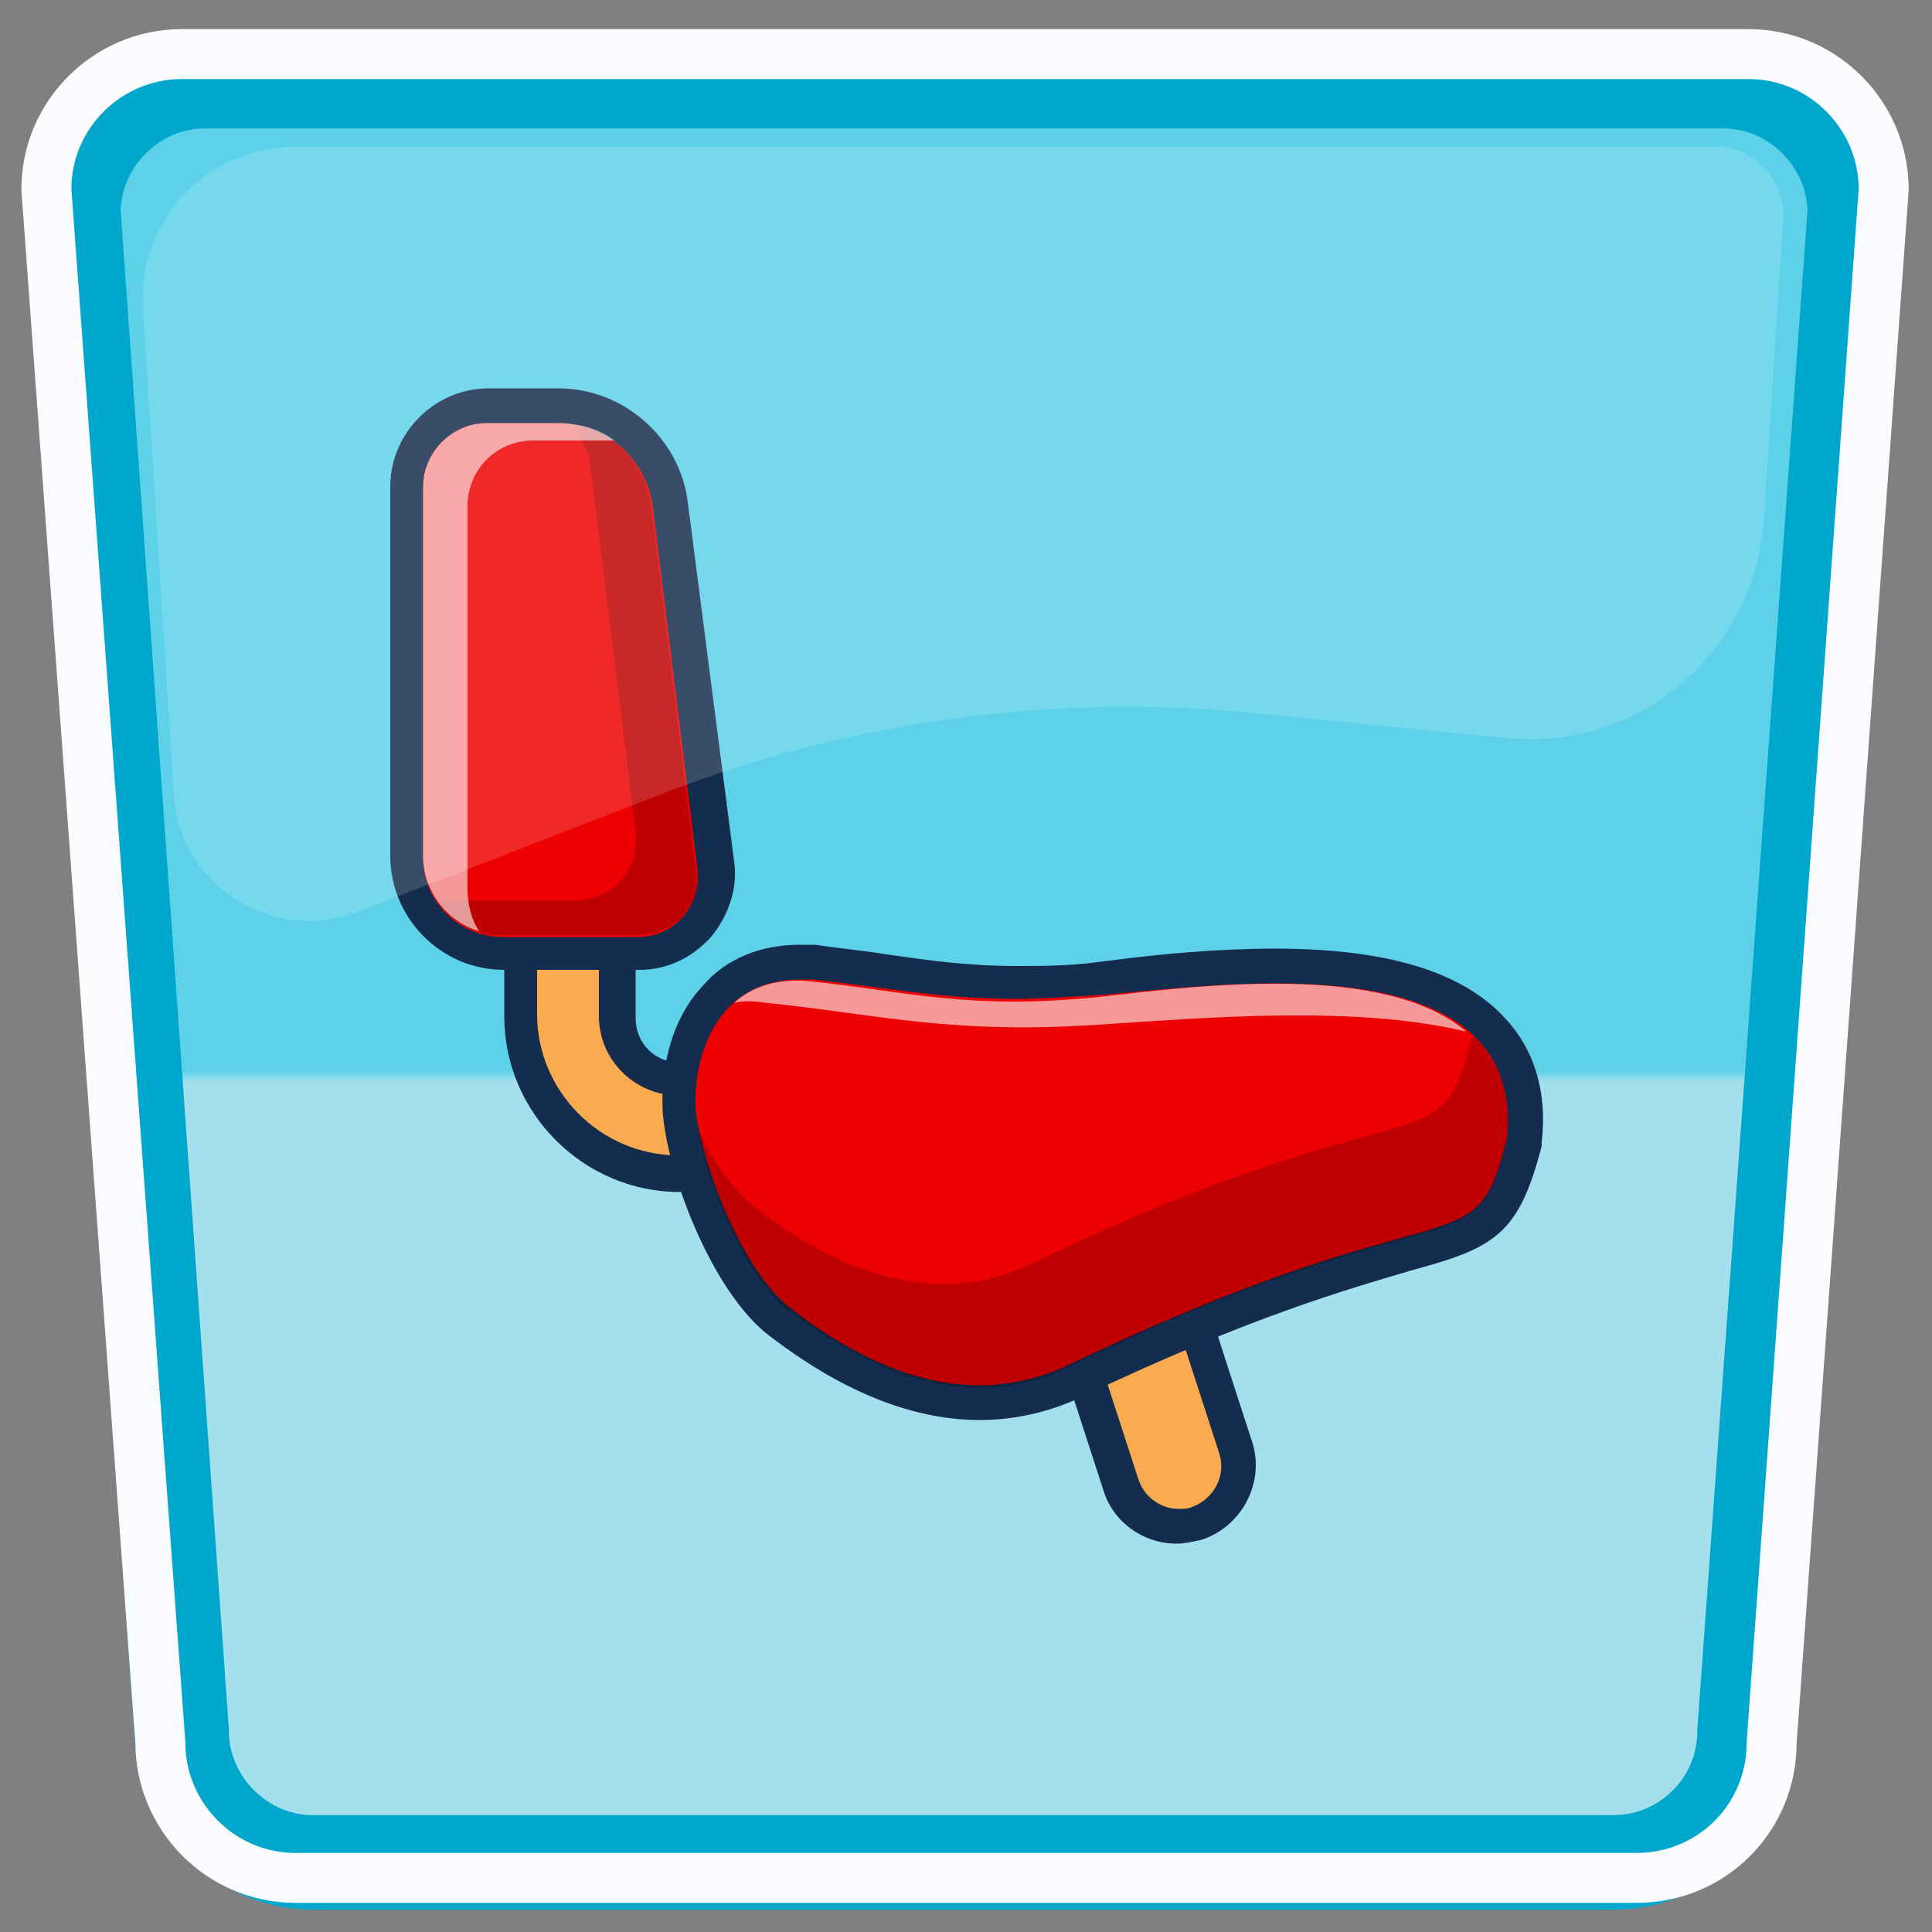 <?xml version="1.0" encoding="utf-8"?>
<!-- Generator: Adobe Illustrator 26.0.2, SVG Export Plug-In . SVG Version: 6.00 Build 0)  -->
<svg version="1.1" id="Layer_1" xmlns="http://www.w3.org/2000/svg" xmlns:xlink="http://www.w3.org/1999/xlink" x="0px" y="0px"
	 viewBox="0 0 100 100" style="enable-background:new 0 0 100 100;" xml:space="preserve">
<rect x="0" y="0" width="100" height="100" fill="#808080" stroke="none"/>
<style type="text/css">
	.st0{enable-background:new    ;}
	.st1{fill:url(#SVGID_1_);}
	.st2{fill:#FAAA4F;}
	.st3{fill:#142C4D;}
	.st4{fill:#EE0000;}
	.st5{opacity:0.2;}
	.st6{opacity:0.6;}
	.st7{fill:#FFFFFF;}
	.st8{fill:none;stroke:#00A7CD;stroke-width:4.894;stroke-miterlimit:10;}
	.st9{fill:none;stroke:#FAFCFF;stroke-width:2.586;stroke-miterlimit:10;}
	.st10{opacity:0.16;fill:#FFFFFF;}
</style>
<g>
	<g class="st0">
		<linearGradient id="SVGID_1_" gradientUnits="userSpaceOnUse" x1="49.864" y1="102.277" x2="49.864" y2="4.462">
			<stop  offset="0.473" style="stop-color:#A3DFED"/>
			<stop  offset="0.479" style="stop-color:#5DD1E8"/>
		</linearGradient>
		<path class="st1" d="M84.1,97.2H15.6c-3.8,0-6.9-3.1-6.9-6.9l-5.8-80c0-3.8,3.1-6.9,6.9-6.9h80c3.8,0,6.9,3.1,6.9,6.9l-5.8,80
			C91,94.1,87.9,97.2,84.1,97.2z"/>
	</g>
	<g id="wagonSeat_00000077305946903041416400000010725338019019541377_">
		<g>
			<g>
				<path class="st2" d="M61,78.9c-1.4,0-2.6-0.9-3-2.2l-2.4-7.4c-0.5-1.6,0.4-3.4,2-4c0.3-0.1,0.6-0.2,1-0.2c1.4,0,2.6,0.9,3,2.2
					l2.4,7.4c0.3,0.8,0.2,1.7-0.2,2.4c-0.4,0.8-1,1.3-1.8,1.6C61.7,78.9,61.3,78.9,61,78.9z"/>
				<path class="st3" d="M58.6,66.2c0.9,0,1.8,0.6,2.1,1.6l2.4,7.4c0.4,1.2-0.3,2.4-1.4,2.8c-0.2,0.1-0.5,0.1-0.7,0.1
					c-0.9,0-1.8-0.6-2.1-1.6l-2.4-7.4c-0.4-1.2,0.3-2.4,1.4-2.8C58.1,66.2,58.4,66.2,58.6,66.2 M58.6,64.4L58.6,64.4
					c-0.4,0-0.8,0.1-1.3,0.2c-2.1,0.7-3.3,3-2.6,5.1l2.4,7.4c0.5,1.7,2.1,2.8,3.8,2.8c0.4,0,0.8-0.1,1.3-0.2c2.1-0.7,3.3-3,2.6-5.1
					l-2.4-7.4C61.9,65.5,60.3,64.4,58.6,64.4L58.6,64.4z"/>
			</g>
		</g>
		<g>
			<g>
				<g>
					<path class="st2" d="M35.1,60.8c-4.5,0-8.2-3.7-8.2-8.2V42.3h4.9v10.3c0,1.8,1.4,3.2,3.2,3.2h3v4.9L35.1,60.8L35.1,60.8z"/>
					<path class="st3" d="M31,43.2v9.4c0,2.3,1.9,4.1,4.1,4.1h2.1v3.1h-2.1c-4,0-7.3-3.3-7.3-7.3v-9.4H31 M32.8,41.4H31h-3.1h-1.8
						v1.8v9.4c0,5,4.1,9.1,9.1,9.1h2.1h1.8v-1.8v-3.1V55h-1.8h-2.1c-1.3,0-2.3-1-2.3-2.3v-9.4L32.8,41.4L32.8,41.4z"/>
				</g>
			</g>
			<g>
				<path class="st4" d="M26,49.3c-2.7,0-5-2.2-5-5V25.2c0-2.3,1.9-4.2,4.2-4.2h3.6c3,0,5.5,2.2,5.8,5.2l2.3,18.7
					c0.1,1.1-0.2,2.3-1,3.2c-0.8,0.9-1.9,1.4-3,1.4H26V49.3z"/>
				<g>
					<path class="st3" d="M28.9,21.9c2.5,0,4.6,1.9,4.9,4.4L36.1,45c0.2,1.9-1.2,3.5-3.1,3.5h-7c-2.2,0-4.1-1.8-4.1-4.1V25.2
						c0-1.8,1.5-3.3,3.3-3.3H28.9 M28.9,20.1h-3.6c-2.8,0-5.1,2.3-5.1,5.1v19.1c0,3.2,2.6,5.9,5.9,5.9h7c1.4,0,2.7-0.6,3.7-1.7
						c0.9-1.1,1.4-2.5,1.2-3.9L35.6,26C35.2,22.7,32.3,20.1,28.9,20.1L28.9,20.1z"/>
				</g>
			</g>
			<g class="st5">
				<path d="M33,48.4h-7c-1.4,0-2.7-0.7-3.4-1.8c0.1,0,0.2,0,0.2,0h7c1.9,0,3.3-1.6,3.1-3.5l-2.3-18.7c-0.1-1-0.5-1.8-1.1-2.5
					c2.2,0.3,3.9,2.1,4.2,4.3L36,44.9C36.4,46.8,34.9,48.4,33,48.4z"/>
			</g>
			<g class="st6">
				<path class="st7" d="M31.8,22.8c-0.1,0-0.3,0-0.4,0h-3.8c-1.9,0-3.4,1.5-3.4,3.4V46c0,0.8,0.2,1.6,0.6,2.2
					c-1.7-0.5-2.9-2.1-2.9-3.9V25.2c0-1.8,1.5-3.3,3.3-3.3h3.6C30,21.9,31,22.2,31.8,22.8z"/>
			</g>
			<g>
				<path class="st4" d="M50.7,72.7c-4.8,0-8.8-3-10.3-4.1c-2.7-2-5-8-5.2-11.1c-0.1-1.7,0.3-4.2,1.9-5.8c1.1-1.2,2.6-1.8,4.4-1.8
					c0.3,0,0.5,0,0.8,0c1.3,0.1,2.5,0.3,3.7,0.5c2.2,0.3,4.2,0.6,6.8,0.6c1.4,0,2.8-0.1,4.3-0.2l0.8-0.1c2.2-0.2,5.3-0.5,8.3-0.5
					c5.5,0,9.2,1.1,11.2,3.3c1.3,1.5,1.9,3.4,1.7,5.7v0.1v0.1c-1.1,4.3-2,4.7-6.2,5.8c-3.1,0.8-8.2,2.3-17.1,6.5
					C54,72.3,52.4,72.7,50.7,72.7L50.7,72.7z"/>
				<g>
					<path class="st3" d="M41.4,50.7c0.2,0,0.5,0,0.7,0c3.7,0.4,6.5,1,10.5,1c1.3,0,2.7-0.1,4.4-0.2c2.3-0.2,5.7-0.6,9-0.6
						c6.3,0,12.6,1.4,12,8c-1.7,7-2.6,2.1-22.8,11.8c-1.5,0.7-3.1,1-4.5,1c-4.4,0-8.1-2.7-9.8-4c-2.5-1.9-4.7-7.7-4.9-10.4
						C35.9,54.8,37,50.7,41.4,50.7 M41.4,48.9L41.4,48.9c-2,0-3.8,0.7-5,2.1c-1.8,1.9-2.2,4.6-2.1,6.5c0.2,3.2,2.6,9.5,5.6,11.7
						c1.6,1.2,5.8,4.3,10.8,4.3c1.8,0,3.6-0.4,5.3-1.2c8.8-4.2,13.9-5.6,16.9-6.5c4.4-1.2,5.7-1.8,6.9-6.5v-0.1v-0.1
						c0.3-2.6-0.4-4.8-1.9-6.4c-2.2-2.4-6.1-3.6-11.9-3.6c-3,0-6.1,0.3-8.4,0.6l-0.8,0.1C55.3,50,53.9,50,52.6,50
						c-2.5,0-4.6-0.3-6.7-0.6c-1.2-0.2-2.4-0.3-3.7-0.5C42,48.9,41.7,48.9,41.4,48.9L41.4,48.9L41.4,48.9z"/>
				</g>
			</g>
			<g class="st6">
				<path class="st7" d="M75.9,53.4C70.2,52,62.2,52.7,57.4,53c-8.1,0.6-11.9-0.5-17.8-1.1c-0.6-0.1-1.1-0.1-1.6,0
					c0.9-0.8,2.2-1.3,4-1.1c4.9,0.5,8.1,1.5,14.9,0.8C62.1,51,71.7,49.8,75.9,53.4z"/>
			</g>
			<g class="st5">
				<path d="M78,59c-1.7,7-2.6,2.1-22.8,11.8c-6.2,3-12-1.3-14.3-2.9c-2.3-1.7-4.3-6.6-4.8-9.5c0.8,1.7,1.9,3.3,3,4.1
					c2.2,1.7,8.1,5.9,14.3,2.9c20.2-9.7,21.1-4.7,22.8-11.8l0,0C77.5,54.8,78.2,56.5,78,59z"/>
			</g>
		</g>
	</g>
	<g>
		<path class="st8" d="M83.5,96.4H16.2c-3.7,0-6.8-3.1-6.8-6.8L3.8,11c0-3.7,3.1-6.8,6.8-6.8h78.6c3.7,0,6.8,3.1,6.8,6.8l-5.7,78.6
			C90.3,93.4,87.2,96.4,83.5,96.4z"/>
	</g>
	<g class="st0">
		<path class="st9" d="M84.7,97.2H15.3c-3.9,0-7-3.2-7-7L2.4,9.8c0-3.9,3.2-7,7-7h81.1c3.9,0,7,3.2,7,7l-5.8,80.4
			C91.7,94.1,88.6,97.2,84.7,97.2z"/>
	</g>
	<path class="st10" d="M78,38.2l-13.2-1.3c-10.3-1-20.7,0.4-30.3,4.1l-16,6.2c-4.4,1.7-9.2-1.4-9.5-6L7.4,16
		c-0.3-4.6,3.3-8.4,7.9-8.4h73.5c2,0,3.6,1.7,3.5,3.7l-1,15.6C90.8,33.8,84.8,38.9,78,38.2z"/>
</g>
</svg>
